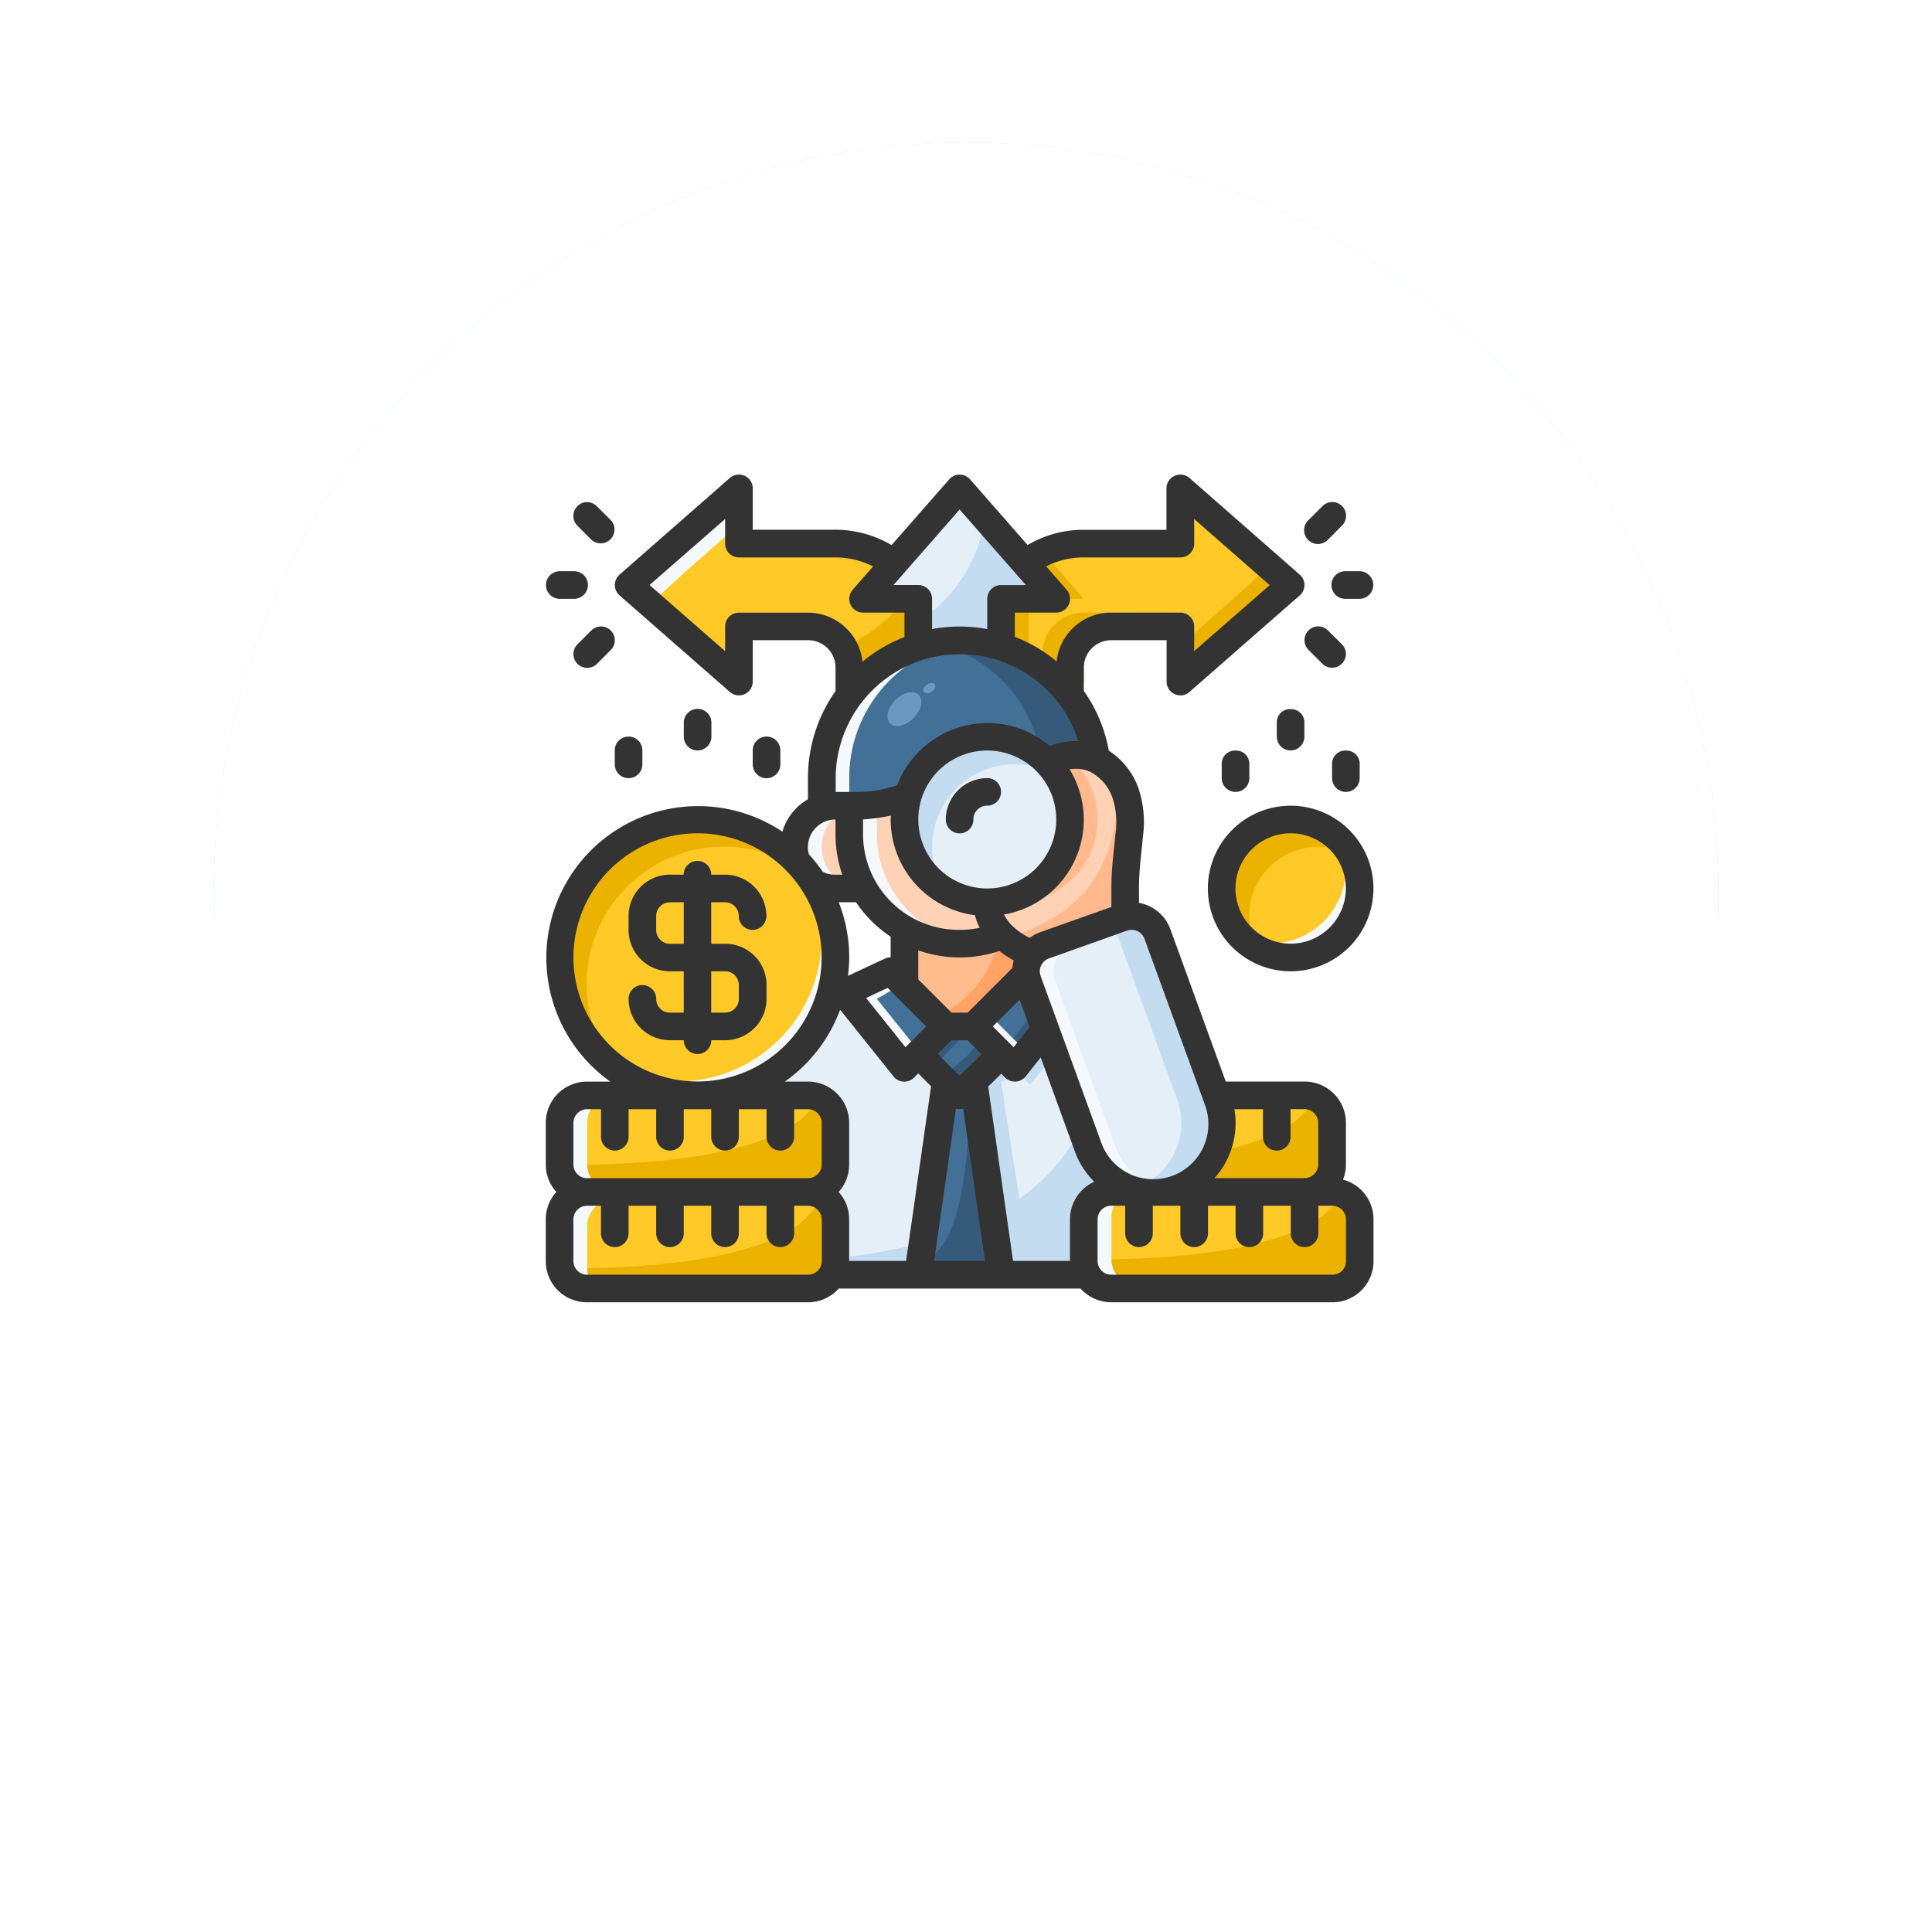 <svg xmlns="http://www.w3.org/2000/svg" xmlns:xlink="http://www.w3.org/1999/xlink" width="81.414" height="81.414" viewBox="0 0 81.414 81.414">
  <defs>
    <filter id="Trazado_873828" x="0" y="0" width="81.414" height="81.414" filterUnits="userSpaceOnUse">
      <feOffset dy="3" input="SourceAlpha"/>
      <feGaussianBlur stdDeviation="3" result="blur"/>
      <feFlood flood-opacity="0.161"/>
      <feComposite operator="in" in2="blur"/>
    </filter>
    <filter id="Trazado_873828-2" x="0" y="0" width="81.414" height="81.414" filterUnits="userSpaceOnUse">
      <feOffset dy="3" input="SourceAlpha"/>
      <feGaussianBlur stdDeviation="3" result="blur-2"/>
      <feFlood flood-opacity="0.161" result="color"/>
      <feComposite operator="out" in="SourceGraphic" in2="blur-2"/>
      <feComposite operator="in" in="color"/>
      <feComposite operator="in" in2="SourceGraphic"/>
    </filter>
  </defs>
  <g id="Grupo_1114605" data-name="Grupo 1114605" transform="translate(-187.051 -4290)">
    <g data-type="innerShadowGroup">
      <g transform="matrix(1, 0, 0, 1, 187.05, 4290)" filter="url(#Trazado_873828)">
        <g id="Trazado_873828-3" data-name="Trazado 873828" transform="translate(9 6)" fill="#bce0fc">
          <path d="M 31.707 61.414 C 27.696 61.414 23.805 60.629 20.144 59.08 C 16.607 57.584 13.43 55.442 10.701 52.713 C 7.972 49.984 5.83 46.807 4.334 43.27 C 2.785 39.609 2 35.718 2 31.707 C 2 27.696 2.785 23.805 4.334 20.144 C 5.83 16.607 7.972 13.43 10.701 10.701 C 13.43 7.972 16.607 5.83 20.144 4.334 C 23.805 2.785 27.696 2 31.707 2 C 35.718 2 39.609 2.785 43.27 4.334 C 46.807 5.83 49.984 7.972 52.713 10.701 C 55.442 13.43 57.584 16.607 59.08 20.144 C 60.629 23.805 61.414 27.696 61.414 31.707 C 61.414 35.718 60.629 39.609 59.08 43.27 C 57.584 46.807 55.442 49.984 52.713 52.713 C 49.984 55.442 46.807 57.584 43.27 59.08 C 39.609 60.629 35.718 61.414 31.707 61.414 Z" stroke="none"/>
          <path d="M 31.707 4 C 27.965 4 24.337 4.732 20.923 6.176 C 17.625 7.571 14.661 9.569 12.115 12.115 C 9.569 14.661 7.571 17.625 6.176 20.923 C 4.732 24.337 4 27.965 4 31.707 C 4 35.449 4.732 39.077 6.176 42.491 C 7.571 45.789 9.569 48.753 12.115 51.299 C 14.661 53.845 17.625 55.843 20.923 57.238 C 24.337 58.682 27.965 59.414 31.707 59.414 C 35.449 59.414 39.077 58.682 42.491 57.238 C 45.789 55.843 48.753 53.845 51.299 51.299 C 53.845 48.753 55.843 45.789 57.238 42.491 C 58.682 39.077 59.414 35.449 59.414 31.707 C 59.414 27.965 58.682 24.337 57.238 20.923 C 55.843 17.625 53.845 14.661 51.299 12.115 C 48.753 9.569 45.789 7.571 42.491 6.176 C 39.077 4.732 35.449 4 31.707 4 M 31.707 -3.814697265625e-06 C 49.218 -3.814697265625e-06 63.414 14.196 63.414 31.707 C 63.414 49.218 49.218 63.414 31.707 63.414 C 14.196 63.414 -3.814697265625e-06 49.218 -3.814697265625e-06 31.707 C -3.814697265625e-06 14.196 14.196 -3.814697265625e-06 31.707 -3.814697265625e-06 Z" stroke="none" fill="#fff"/>
        </g>
      </g>
      <g id="Trazado_873828-4" data-name="Trazado 873828" transform="translate(196.051 4296)" fill="#bce0fc">
        <path d="M 31.707 61.414 C 27.696 61.414 23.805 60.629 20.144 59.08 C 16.607 57.584 13.43 55.442 10.701 52.713 C 7.972 49.984 5.83 46.807 4.334 43.27 C 2.785 39.609 2 35.718 2 31.707 C 2 27.696 2.785 23.805 4.334 20.144 C 5.83 16.607 7.972 13.43 10.701 10.701 C 13.43 7.972 16.607 5.83 20.144 4.334 C 23.805 2.785 27.696 2 31.707 2 C 35.718 2 39.609 2.785 43.27 4.334 C 46.807 5.83 49.984 7.972 52.713 10.701 C 55.442 13.43 57.584 16.607 59.08 20.144 C 60.629 23.805 61.414 27.696 61.414 31.707 C 61.414 35.718 60.629 39.609 59.08 43.27 C 57.584 46.807 55.442 49.984 52.713 52.713 C 49.984 55.442 46.807 57.584 43.27 59.08 C 39.609 60.629 35.718 61.414 31.707 61.414 Z" stroke="none"/>
        <path d="M 31.707 4 C 27.965 4 24.337 4.732 20.923 6.176 C 17.625 7.571 14.661 9.569 12.115 12.115 C 9.569 14.661 7.571 17.625 6.176 20.923 C 4.732 24.337 4 27.965 4 31.707 C 4 35.449 4.732 39.077 6.176 42.491 C 7.571 45.789 9.569 48.753 12.115 51.299 C 14.661 53.845 17.625 55.843 20.923 57.238 C 24.337 58.682 27.965 59.414 31.707 59.414 C 35.449 59.414 39.077 58.682 42.491 57.238 C 45.789 55.843 48.753 53.845 51.299 51.299 C 53.845 48.753 55.843 45.789 57.238 42.491 C 58.682 39.077 59.414 35.449 59.414 31.707 C 59.414 27.965 58.682 24.337 57.238 20.923 C 55.843 17.625 53.845 14.661 51.299 12.115 C 48.753 9.569 45.789 7.571 42.491 6.176 C 39.077 4.732 35.449 4 31.707 4 M 31.707 -3.814697265625e-06 C 49.218 -3.814697265625e-06 63.414 14.196 63.414 31.707 C 63.414 49.218 49.218 63.414 31.707 63.414 C 14.196 63.414 -3.814697265625e-06 49.218 -3.814697265625e-06 31.707 C -3.814697265625e-06 14.196 14.196 -3.814697265625e-06 31.707 -3.814697265625e-06 Z" stroke="none"/>
      </g>
      <g transform="matrix(1, 0, 0, 1, 187.05, 4290)" filter="url(#Trazado_873828-2)">
        <g id="Trazado_873828-5" data-name="Trazado 873828" transform="translate(9 6)" fill="#fff">
          <path d="M 31.707 61.414 C 27.696 61.414 23.805 60.629 20.144 59.08 C 16.607 57.584 13.43 55.442 10.701 52.713 C 7.972 49.984 5.83 46.807 4.334 43.27 C 2.785 39.609 2 35.718 2 31.707 C 2 27.696 2.785 23.805 4.334 20.144 C 5.83 16.607 7.972 13.43 10.701 10.701 C 13.43 7.972 16.607 5.83 20.144 4.334 C 23.805 2.785 27.696 2 31.707 2 C 35.718 2 39.609 2.785 43.27 4.334 C 46.807 5.83 49.984 7.972 52.713 10.701 C 55.442 13.43 57.584 16.607 59.08 20.144 C 60.629 23.805 61.414 27.696 61.414 31.707 C 61.414 35.718 60.629 39.609 59.08 43.27 C 57.584 46.807 55.442 49.984 52.713 52.713 C 49.984 55.442 46.807 57.584 43.27 59.08 C 39.609 60.629 35.718 61.414 31.707 61.414 Z" stroke="none"/>
          <path d="M 31.707 4 C 27.965 4 24.337 4.732 20.923 6.176 C 17.625 7.571 14.661 9.569 12.115 12.115 C 9.569 14.661 7.571 17.625 6.176 20.923 C 4.732 24.337 4 27.965 4 31.707 C 4 35.449 4.732 39.077 6.176 42.491 C 7.571 45.789 9.569 48.753 12.115 51.299 C 14.661 53.845 17.625 55.843 20.923 57.238 C 24.337 58.682 27.965 59.414 31.707 59.414 C 35.449 59.414 39.077 58.682 42.491 57.238 C 45.789 55.843 48.753 53.845 51.299 51.299 C 53.845 48.753 55.843 45.789 57.238 42.491 C 58.682 39.077 59.414 35.449 59.414 31.707 C 59.414 27.965 58.682 24.337 57.238 20.923 C 55.843 17.625 53.845 14.661 51.299 12.115 C 48.753 9.569 45.789 7.571 42.491 6.176 C 39.077 4.732 35.449 4 31.707 4 M 31.707 -3.814697265625e-06 C 49.218 -3.814697265625e-06 63.414 14.196 63.414 31.707 C 63.414 49.218 49.218 63.414 31.707 63.414 C 14.196 63.414 -3.814697265625e-06 49.218 -3.814697265625e-06 31.707 C -3.814697265625e-06 14.196 14.196 -3.814697265625e-06 31.707 -3.814697265625e-06 Z" stroke="none"/>
        </g>
      </g>
      <g id="Trazado_873828-6" data-name="Trazado 873828" transform="translate(196.051 4296)" fill="none">
        <path d="M 31.707 61.414 C 27.696 61.414 23.805 60.629 20.144 59.08 C 16.607 57.584 13.43 55.442 10.701 52.713 C 7.972 49.984 5.83 46.807 4.334 43.27 C 2.785 39.609 2 35.718 2 31.707 C 2 27.696 2.785 23.805 4.334 20.144 C 5.83 16.607 7.972 13.43 10.701 10.701 C 13.43 7.972 16.607 5.83 20.144 4.334 C 23.805 2.785 27.696 2 31.707 2 C 35.718 2 39.609 2.785 43.27 4.334 C 46.807 5.83 49.984 7.972 52.713 10.701 C 55.442 13.43 57.584 16.607 59.08 20.144 C 60.629 23.805 61.414 27.696 61.414 31.707 C 61.414 35.718 60.629 39.609 59.08 43.27 C 57.584 46.807 55.442 49.984 52.713 52.713 C 49.984 55.442 46.807 57.584 43.27 59.08 C 39.609 60.629 35.718 61.414 31.707 61.414 Z" stroke="none"/>
        <path d="M 31.707 4 C 27.965 4 24.337 4.732 20.923 6.176 C 17.625 7.571 14.661 9.569 12.115 12.115 C 9.569 14.661 7.571 17.625 6.176 20.923 C 4.732 24.337 4 27.965 4 31.707 C 4 35.449 4.732 39.077 6.176 42.491 C 7.571 45.789 9.569 48.753 12.115 51.299 C 14.661 53.845 17.625 55.843 20.923 57.238 C 24.337 58.682 27.965 59.414 31.707 59.414 C 35.449 59.414 39.077 58.682 42.491 57.238 C 45.789 55.843 48.753 53.845 51.299 51.299 C 53.845 48.753 55.843 45.789 57.238 42.491 C 58.682 39.077 59.414 35.449 59.414 31.707 C 59.414 27.965 58.682 24.337 57.238 20.923 C 55.843 17.625 53.845 14.661 51.299 12.115 C 48.753 9.569 45.789 7.571 42.491 6.176 C 39.077 4.732 35.449 4 31.707 4 M 31.707 -3.814697265625e-06 C 49.218 -3.814697265625e-06 63.414 14.196 63.414 31.707 C 63.414 49.218 49.218 63.414 31.707 63.414 C 14.196 63.414 -3.814697265625e-06 49.218 -3.814697265625e-06 31.707 C -3.814697265625e-06 14.196 14.196 -3.814697265625e-06 31.707 -3.814697265625e-06 Z" stroke="none" fill="#fff"/>
      </g>
    </g>
    <g id="layer1" transform="translate(209.522 4309.471)">
      <path id="path9996" d="M11.417,9.513V8.35A1.74,1.74,0,0,0,9.673,6.607H6.767V8.932L2.117,4.863,6.767.794V3.119h4.069a4.056,4.056,0,0,1,2.5.855h.987v5.54Z" transform="translate(1.9 0.317)" fill="#ffca28"/>
      <path id="path10002" d="M9.385,2.566a7.021,7.021,0,0,1-3.143,2.8,1.731,1.731,0,0,1,.236.864V7.392H9.385Z" transform="translate(6.839 2.438)" fill="#ecb200"/>
      <path id="path9978" d="M12.167,9.513V8.35a1.74,1.74,0,0,1,1.744-1.744h2.906V8.932l4.65-4.069L16.817.794V3.119H12.748a4.056,4.056,0,0,0-2.5.855H9.26v5.54Z" transform="translate(10.451 0.317)" fill="#ffca28"/>
      <path id="path9991" d="M11.049,2.026a4.054,4.054,0,0,0-.8.472H9.26V5.985h1.163V3.969h2.325Z" transform="translate(10.451 1.792)" fill="#ecb200"/>
      <path id="path9971" d="M12.427,7.461V5.444h2.325L10.684.794,6.615,5.444H8.94V7.461Z" transform="translate(7.284 0.317)" fill="#e4eff8"/>
      <path id="path9973" d="M10.479,1.346A6.11,6.11,0,0,1,7.673,5.725V6.8h3.488V4.783h2.325Z" transform="translate(8.551 0.978)" fill="#c4dcf0"/>
      <path id="ellipse9959" d="M19.307,10.05A2.906,2.906,0,1,1,16.4,7.144,2.906,2.906,0,0,1,19.307,10.05Z" transform="translate(15.519 7.918)" fill="#ffca28"/>
      <path id="ellipse9963" d="M16.4,7.144a2.906,2.906,0,0,0-1.384,5.462,2.9,2.9,0,0,1,3.931-3.949A2.906,2.906,0,0,0,16.4,7.144Z" transform="translate(15.519 7.918)" fill="#ecb200"/>
      <path id="path9823" d="M12.906,10.455a.874.874,0,0,0-.378.162,2.692,2.692,0,0,0,.378-.109Z" transform="translate(14.363 11.881)" fill="#c4dcf0"/>
      <path id="path9825" d="M20.006,11.573l-3.248-1.519-2.326,2.325H13.269l-2.324-2.325L7.7,11.573c-1.342.647-2.5,1.152-2.725,2.548l-.981,6.727c-.222,1.4,1.216,2.576,2.726,2.576H22.571l-.132-1.905c-.063-.057-.12-.107-.193-.181-1.3-1.318.171-.954-.522-2.668s-1.494-.433-1.478-2.282.795-.554,1.517-2.256a3.023,3.023,0,0,0,.14-.41l-.086-1.1a8.135,8.135,0,0,0-1.81-1.051Z" transform="translate(4.117 11.402)" fill="#e4eff8"/>
      <path id="path9829" d="M13.273,10.054l-2.326,2.325H9.784l-1.8-1.8-1.106.638L9.2,14.123l.581-.581L10.948,14.7l-.592,7.276h2.616l.047-1.463-.907-5.8.661-.434.565.565,2.729-3.484Z" transform="translate(7.601 11.402)" fill="#c4dcf0"/>
      <path id="path9831" d="M4.165,21.445a2.982,2.982,0,0,0,2.317,1.1H22.336L22.2,20.642c-.063-.057-.12-.107-.193-.181-1.3-1.318.171-.954-.522-2.668s-1.494-.433-1.478-2.282.795-.554,1.517-2.256a3.023,3.023,0,0,0,.14-.41L21.6,11.793c-.012-.03-.018-.061-.028-.091a8.656,8.656,0,0,0-1.613-.915C19.63,20.286,11.291,21.445,4.165,21.445Z" transform="translate(4.352 12.279)" fill="#c4dcf0"/>
      <path id="path9833" d="M6.35,11.217l2.325,2.906,1.744-1.744h1.163l1.744,1.744,2.325-2.906-1.744-1.162H8.363Z" transform="translate(6.968 11.402)" fill="#427096"/>
      <path id="path9835" d="M8.364,10.054,6.35,11.217l2.325,2.906.646-.646-1.809-2.26,2.014-1.163Z" transform="translate(6.968 11.402)" fill="#f5f9fb"/>
      <path id="path9837" d="M7.408,9.26h4.65v2.325L10.3,13.329H9.144L7.408,11.586Z" transform="translate(8.234 10.451)" fill="#ffbd8d"/>
      <path id="path9847" d="M10.718,9.26A4.6,4.6,0,0,1,8.013,12.92l.406.409h.009a4.714,4.714,0,0,0,1.345-.2l1.561-1.547V9.26Z" transform="translate(8.958 10.451)" fill="#ffa465"/>
      <path id="path9851" d="M11.184,12.275,9.417,14.01,7.673,12.266l1.163-1.154H10Z" transform="translate(8.551 12.668)" fill="#427096"/>
      <path id="path9853" d="M11.035,10.228a5.442,5.442,0,0,1-1.807,3.034l.653.653,1.979-2.474v-.663Z" transform="translate(10.412 11.61)" fill="#365b7a"/>
      <path id="path9855" d="M8.731,11.429l1.744,1.744.517-.646L9.313,10.848Z" transform="translate(9.818 12.352)" fill="#f5f9fb"/>
      <path id="path9857" d="M9.9,11.29a4.614,4.614,0,0,1-1.805,1.681l.518.518a4.7,4.7,0,0,0,.738-.115l1.337-1.312Z" transform="translate(9.052 12.881)" fill="#365b7a"/>
      <path id="path9859" d="M8.8,11.113,7.7,12.206l.484.605.041.041,1.739-1.739Z" transform="translate(8.585 12.668)" fill="#365b7a"/>
      <path id="path9865" d="M10,12.171H8.836L7.673,20.309h3.488A76.25,76.25,0,0,1,10,12.171Z" transform="translate(8.551 13.935)" fill="#427096"/>
      <path id="path9867" d="M9.631,12.171c.1,3.263-.35,6.873-1.705,7.419l-.12.719h2.943l.047-1.463L9.84,12.171Z" transform="translate(8.71 13.935)" fill="#365b7a"/>
      <path id="path9807" d="M13.9,12.435l.068.188a2.893,2.893,0,0,1,.15,1.243A2.886,2.886,0,0,1,12.956,16.5h4.669a1.16,1.16,0,0,0,1.163-1.163V13.6a1.16,1.16,0,0,0-1.163-1.163Z" transform="translate(14.875 14.252)" fill="#ffca28"/>
      <path id="path9809" d="M18.064,12.475c-.523,1.16-2.126,1.852-4,2.263a2.885,2.885,0,0,1-1.115,1.72h4.673a1.16,1.16,0,0,0,1.163-1.163V13.551a1.159,1.159,0,0,0-.725-1.076Z" transform="translate(14.873 14.299)" fill="#ecb200"/>
      <path id="path9801" d="M21.311,18.317a1.16,1.16,0,0,0,1.163-1.163V15.411a1.16,1.16,0,0,0-1.163-1.163h-9.3a1.16,1.16,0,0,0-1.163,1.163v1.744a1.16,1.16,0,0,0,1.163,1.163h9.3Z" transform="translate(12.352 16.422)" fill="#ffca28"/>
      <path id="path9803" d="M21.747,14.288c-1.208,2.68-8.173,2.869-10.9,2.842a1.159,1.159,0,0,0,1.16,1.141h9.3a1.16,1.16,0,0,0,1.163-1.163V15.364a1.159,1.159,0,0,0-.725-1.076Z" transform="translate(12.353 16.469)" fill="#ecb200"/>
      <path id="path9805" d="M12.011,14.248a1.16,1.16,0,0,0-1.163,1.163v1.744a1.16,1.16,0,0,0,1.163,1.163h1.163a1.16,1.16,0,0,1-1.163-1.163V15.411a1.16,1.16,0,0,1,1.163-1.163Z" transform="translate(12.352 16.422)" fill="#f5f9fb"/>
      <path id="path9795" d="M11.257,18.489a1.16,1.16,0,0,0,1.163-1.163V15.582a1.16,1.16,0,0,0-1.163-1.163h-9.3A1.16,1.16,0,0,0,.794,15.582v1.744a1.16,1.16,0,0,0,1.163,1.163Z" transform="translate(0.317 16.627)" fill="#ffca28"/>
      <path id="path9797" d="M11.693,14.459C10.485,17.139,3.52,17.328.795,17.3a1.159,1.159,0,0,0,1.16,1.141h9.3a1.16,1.16,0,0,0,1.163-1.163V15.535a1.159,1.159,0,0,0-.725-1.076Z" transform="translate(0.318 16.674)" fill="#ecb200"/>
      <path id="path9799" d="M1.956,14.42A1.16,1.16,0,0,0,.794,15.582v1.744a1.16,1.16,0,0,0,1.163,1.163H3.119a1.16,1.16,0,0,1-1.163-1.163V15.582A1.16,1.16,0,0,1,3.119,14.42Z" transform="translate(0.317 16.627)" fill="#f5f9fb"/>
      <path id="path9783" d="M11.257,16.5a1.16,1.16,0,0,0,1.163-1.163V13.6a1.16,1.16,0,0,0-1.163-1.163h-9.3A1.16,1.16,0,0,0,.794,13.6v1.744A1.16,1.16,0,0,0,1.956,16.5Z" transform="translate(0.317 14.252)" fill="#ffca28"/>
      <path id="path9785" d="M11.693,12.475c-1.208,2.68-8.173,2.869-10.9,2.842a1.159,1.159,0,0,0,1.16,1.141h9.3a1.16,1.16,0,0,0,1.163-1.163V13.551a1.159,1.159,0,0,0-.725-1.076Z" transform="translate(0.318 14.299)" fill="#ecb200"/>
      <path id="ellipse9771" d="M12.42,12.957A5.813,5.813,0,1,1,6.607,7.144,5.813,5.813,0,0,1,12.42,12.957Z" transform="translate(0.317 7.918)" fill="#ffca28"/>
      <path id="ellipse9780" d="M9.976,8.189a6.091,6.091,0,0,1-8.135,8.139A5.806,5.806,0,0,0,9.976,8.189Z" transform="translate(1.571 9.169)" fill="#f5f9fb"/>
      <path id="ellipse9775" d="M6.607,7.144A5.807,5.807,0,0,0,3.12,17.6a5.8,5.8,0,0,1,8.136-8.122A5.813,5.813,0,0,0,6.607,7.144Z" transform="translate(0.317 7.918)" fill="#ecb200"/>
      <path id="path9764" d="M7.617,10.367H7.036a1.744,1.744,0,1,1,0-3.488h.583Z" transform="translate(5.701 7.601)" fill="#ffd1b5"/>
      <path id="path9768" d="M7.036,6.879a1.744,1.744,0,1,0,0,3.488h.581V10.26a1.734,1.734,0,0,1,0-3.274V6.879Z" transform="translate(5.701 7.601)" fill="#f5f9fb"/>
      <path id="path9734" d="M8.83,6.676a5.569,5.569,0,0,1-2.48.455V8.322A4.622,4.622,0,0,0,11,12.935a4.689,4.689,0,0,0,1.821-.364l-.916-1.392a3.486,3.486,0,0,1-3.076-4.5Z" transform="translate(6.968 7.358)" fill="#ffd1b5"/>
      <path id="path9982" d="M11.8,3.175a1.74,1.74,0,0,0-1.744,1.744V6.081H11.8V4.919a1.74,1.74,0,0,1,1.744-1.744Z" transform="translate(11.402 3.167)" fill="#ecb200"/>
      <path id="path9633" d="M11.634,3.7A5.8,5.8,0,0,0,5.821,9.517V10.68H17.447V9.517A5.8,5.8,0,0,0,11.634,3.7Z" transform="translate(6.334 3.801)" fill="#427096"/>
      <path id="path9645" d="M11.634,3.7A5.8,5.8,0,0,0,5.821,9.517V10.68H6.983V9.517a5.8,5.8,0,0,1,5.232-5.785Q11.928,3.7,11.634,3.7Z" transform="translate(6.334 3.801)" fill="#f5f9fb"/>
      <path id="path9640" d="M9.1,3.7a5.877,5.877,0,0,0-1.163.116,5.8,5.8,0,0,1,4.65,5.7V10.68h2.325V9.517A5.8,5.8,0,0,0,9.1,3.7Z" transform="translate(8.868 3.801)" fill="#365b7a"/>
      <path id="path9741" d="M11.515,6.213A3.492,3.492,0,0,1,9,12.119a2.53,2.53,0,0,0,1.769,2.128,1.183,1.183,0,0,1,.56-.417l3.363-1.2a1.179,1.179,0,0,1,.121-.03V11.547c0-1.742.451-2.906,0-4.069A2.308,2.308,0,0,0,12.664,5.9,2.634,2.634,0,0,0,11.515,6.213Z" transform="translate(10.135 6.43)" fill="#ffd1b5"/>
      <path id="circle9727" d="M14.384,9.044A3.488,3.488,0,1,1,10.9,5.556a3.488,3.488,0,0,1,3.488,3.488Z" transform="translate(8.234 6.017)" fill="#e4eff8"/>
      <path id="path9751" d="M7.513,6.845a7.935,7.935,0,0,1-1.163.084V8.12A4.622,4.622,0,0,0,11,12.733a4.752,4.752,0,0,0,.581-.04A4.612,4.612,0,0,1,7.513,8.12Z" transform="translate(6.968 7.56)" fill="#f5f9fb"/>
      <path id="path9759" d="M9.377,13.112a3.8,3.8,0,0,0,.931.559,1.183,1.183,0,0,1,.56-.417l3.363-1.2a1.179,1.179,0,0,1,.121-.03V10.971c0-1.742.451-2.906,0-4.069a2.8,2.8,0,0,0-.272-.52c0,5.311-3.219,6.025-4.7,6.73Z" transform="translate(10.591 7.006)" fill="#ffb98d"/>
      <path id="circle9731" d="M10.9,5.556a3.484,3.484,0,0,0-1.814,6.461,3.482,3.482,0,0,1,4.791-4.784A3.488,3.488,0,0,0,10.9,5.556Z" transform="translate(8.234 6.017)" fill="#c4dcf0"/>
      <path id="circle9754" d="M12.161,8.615a3.488,3.488,0,0,1-2.9,3.437,3.483,3.483,0,0,0,2.773-6.138,2.769,2.769,0,0,0-.846.283,3.517,3.517,0,0,1,.968,2.418Z" transform="translate(10.458 6.446)" fill="#ffb98d"/>
      <path id="path9987" d="M12.7,5.632V7.158l4.65-4.069-.93-.814c-.941.941-2.463,2.257-3.72,3.357Z" transform="translate(14.569 2.09)" fill="#ecb200"/>
      <g id="Grupo_1114604" data-name="Grupo 1114604" transform="translate(1.11 1.11)">
        <path id="path10000" d="M6.767,2.32V.794L2.117,4.863l.93.814c.941-.941,2.463-2.257,3.72-3.357Z" transform="translate(0.79 -0.794)" fill="#f5f9fb"/>
        <path id="ellipse9968" d="M18.021,7.566a3.189,3.189,0,0,1-4.105,4.1,2.9,2.9,0,0,0,4.105-4.1Z" transform="translate(14.913 7.313)" fill="#f5f9fb"/>
        <path id="path9792" d="M1.956,12.435A1.16,1.16,0,0,0,.794,13.6v1.744A1.16,1.16,0,0,0,1.956,16.5H3.119a1.16,1.16,0,0,1-1.163-1.163V13.6a1.16,1.16,0,0,1,1.163-1.163Z" transform="translate(-0.794 13.141)" fill="#f5f9fb"/>
      </g>
      <path id="path9811" d="M17.819,16.742a2.906,2.906,0,0,1-5.476,1.95L9.808,11.719a1.16,1.16,0,0,1,.705-1.485L13.8,9.063a1.16,1.16,0,0,1,1.485.705Z" transform="translate(11.025 10.134)" fill="#e4eff8"/>
      <path id="path9820" d="M12.357,9a1.164,1.164,0,0,0-.458.067l-.572.2a1.154,1.154,0,0,1,.354.5l2.535,6.973a2.9,2.9,0,0,1-1.763,3.714c-.039.014-.079.023-.118.035a2.9,2.9,0,0,0,3.584-3.749L13.384,9.769A1.16,1.16,0,0,0,12.357,9Z" transform="translate(12.925 10.134)" fill="#c4dcf0"/>
      <path id="path9815" d="M14.257,9a1.164,1.164,0,0,0-.458.067l-3.286,1.169a1.162,1.162,0,0,0-.706,1.486l2.535,6.973a2.9,2.9,0,0,0,3.332,1.866,2.889,2.889,0,0,1-2.17-1.866L10.97,11.719a1.162,1.162,0,0,1,.706-1.486l3.068-1.092A1.156,1.156,0,0,0,14.257,9Z" transform="translate(11.025 10.134)" fill="#f5f9fb"/>
      <path id="ellipse9716" d="M1.081.85c0,.469-.242.85-.541.85S0,1.319,0,.85.242,0,.541,0s.541.38.541.85Z" transform="translate(15.859 9.427) rotate(45)" fill="#6a98be"/>
      <path id="ellipse9718" d="M.36.283C.36.44.28.566.18.566S0,.44,0,.283.081,0,.18,0,.36.127.36.283Z" transform="matrix(0.545, 0.838, -0.838, 0.545, 16.831, 9.222)" fill="#6a98be"/>
      <path id="path6688" d="M8.284.671,3.637,4.744a.581.581,0,0,0,0,.875L8.284,9.687a.581.581,0,0,0,.965-.438V7.507h2.326a1.153,1.153,0,0,1,1.163,1.158v.984a6.369,6.369,0,0,0-1.163,3.676v.886A2.314,2.314,0,0,0,10.5,15.577a6.394,6.394,0,0,0-7.254,10.53H2.271A1.735,1.735,0,0,0,.529,27.832v1.782a1.7,1.7,0,0,0,.445,1.143A1.7,1.7,0,0,0,.529,31.9v1.782a1.73,1.73,0,0,0,1.742,1.725h9.305a1.735,1.735,0,0,0,1.3-.581H23.061a1.74,1.74,0,0,0,1.3.581h9.305a1.73,1.73,0,0,0,1.742-1.725V31.9a1.728,1.728,0,0,0-1.286-1.662,1.685,1.685,0,0,0,.124-.624V27.831A1.74,1.74,0,0,0,32.5,26.106H29.182l-2.326-6.4a1.732,1.732,0,0,0-1.331-1.13v-.6c0-.821.108-1.518.167-2.2a4.482,4.482,0,0,0-.205-2.077,3.153,3.153,0,0,0-1.233-1.538A6.29,6.29,0,0,0,23.2,9.643V8.665a1.157,1.157,0,0,1,1.164-1.158h2.325V9.249a.582.582,0,0,0,.966.438L32.3,5.619a.581.581,0,0,0,0-.875L27.654.671a.591.591,0,0,0-.4-.142.582.582,0,0,0-.571.579V2.855H23.2a4.6,4.6,0,0,0-2.367.641L18.406.727a.584.584,0,0,0-.875,0L15.1,3.5a4.64,4.64,0,0,0-2.365-.648H9.249V1.108A.578.578,0,0,0,8.659.529a.591.591,0,0,0-.376.142ZM1.864,2.685l.579.584a.583.583,0,0,0,.824-.824l-.584-.579a.593.593,0,0,0-.447-.178A.583.583,0,0,0,1.864,2.685Zm31.389-.82-.584.579a.583.583,0,1,0,.824.824l.579-.584a.58.58,0,1,0-.82-.82ZM17.968,2l2.79,3.183H19.711a.581.581,0,0,0-.579.579V7.039a6.293,6.293,0,0,0-2.326,0V5.761a.581.581,0,0,0-.579-.579H15.18Zm-9.882.4V3.435a.581.581,0,0,0,.579.584h4.072a3.468,3.468,0,0,1,1.582.381l-.856.979a.581.581,0,0,0,.437.966h1.743V7.373a6.366,6.366,0,0,0-1.768,1.039,2.313,2.313,0,0,0-2.3-2.066H8.665a.581.581,0,0,0-.579.579V7.967L4.9,5.182Zm19.765,0,3.183,2.788L27.851,7.967V6.924a.582.582,0,0,0-.585-.579h-2.9A2.307,2.307,0,0,0,22.054,8.4a6.3,6.3,0,0,0-1.76-1.034V6.345h1.742a.581.581,0,0,0,.438-.966l-.859-.984A3.485,3.485,0,0,1,23.2,4.019h4.068a.582.582,0,0,0,.585-.584ZM1.117,4.6a.581.581,0,1,0,0,1.163h.605a.581.581,0,1,0,0-1.163Zm33.1,0a.581.581,0,1,0,0,1.163h.6a.581.581,0,1,0,0-1.163ZM32.669,7.915l.584.584a.581.581,0,1,0,.82-.824L33.494,7.1a.6.6,0,0,0-.447-.177A.583.583,0,0,0,32.669,7.915ZM2.443,7.1l-.579.579a.581.581,0,1,0,.82.824l.584-.584a.581.581,0,1,0-.824-.82Zm20.518,4.658a3,3,0,0,0-1.2.205,4.042,4.042,0,0,0-2.627-.966,4.091,4.091,0,0,0-3.8,2.62,5.186,5.186,0,0,1-1.781.286h-.808v-.573a5.233,5.233,0,0,1,10.224-1.572ZM6.914,10.4a.582.582,0,0,0-.57.588v.584a.581.581,0,0,0,1.163,0v-.584a.581.581,0,0,0-.593-.588Zm25,.009a.558.558,0,0,0-.581.581v.581a.581.581,0,1,0,1.163,0v-.581A.558.558,0,0,0,31.918,10.413ZM4.009,11.568a.582.582,0,0,0-.574.588v.584a.581.581,0,1,0,1.163,0v-.584A.581.581,0,0,0,4.009,11.568Zm5.811,0a.582.582,0,0,0-.571.588v.584a.582.582,0,0,0,1.164,0v-.584A.581.581,0,0,0,9.82,11.568Zm9.312.589a2.906,2.906,0,1,1-2.905,2.909A2.9,2.9,0,0,1,19.132,12.157Zm10.461,0a.558.558,0,0,0-.581.581v.581a.581.581,0,1,0,1.163,0v-.581A.558.558,0,0,0,29.593,12.157Zm4.65,0a.558.558,0,0,0-.581.581v.581a.581.581,0,1,0,1.163,0v-.581A.558.558,0,0,0,34.243,12.157Zm-10.752.908a1.963,1.963,0,0,1,.909,1.056,3.352,3.352,0,0,1,.133,1.558c-.054.625-.171,1.379-.171,2.3v.768l-3.021,1.073a1.72,1.72,0,0,0-.423.23,2.95,2.95,0,0,1-.664-.443,1.8,1.8,0,0,1-.417-.539A4.059,4.059,0,0,0,22.6,12.946a1.915,1.915,0,0,1,.247-.02,1.407,1.407,0,0,1,.645.139Zm-4.36.253a1.759,1.759,0,0,0-1.747,1.747.581.581,0,1,0,1.163,0,.578.578,0,0,1,.585-.585.581.581,0,1,0,0-1.163Zm12.786,1.163a3.489,3.489,0,1,0,3.489,3.489A3.488,3.488,0,0,0,31.918,14.481Zm-16.855.585a4.069,4.069,0,0,0,3.551,4.03,2.439,2.439,0,0,0,.2.53,4.166,4.166,0,0,1-.848.087,4.037,4.037,0,0,1-4.068-4.03v-.622a8.762,8.762,0,0,0,1.172-.162c0,.056-.008.111-.008.167Zm-2.325.617a5.165,5.165,0,0,0,.286,1.706h-.286a1.106,1.106,0,0,1-.536-.123,7,7,0,0,0-.585-.735,1,1,0,0,1-.042-.305,1.161,1.161,0,0,1,1.163-1.163Zm19.18-.04a2.326,2.326,0,1,1-2.326,2.326A2.329,2.329,0,0,1,31.918,15.643Zm-24.994,0a5.23,5.23,0,1,1-5.23,5.23,5.235,5.235,0,0,1,5.23-5.23Zm-.581,1.743H5.759a1.744,1.744,0,0,0-1.742,1.747v.579A1.742,1.742,0,0,0,5.76,21.459h.582V23.2H5.76a.573.573,0,0,1-.579-.579.581.581,0,1,0-1.163,0A1.74,1.74,0,0,0,5.76,24.364h.582a.581.581,0,1,0,1.163,0h.581A1.743,1.743,0,0,0,9.83,22.621v-.584A1.733,1.733,0,0,0,8.086,20.3H7.5V18.551h.581a.576.576,0,0,1,.579.582.581.581,0,1,0,1.163,0,1.74,1.74,0,0,0-1.742-1.745H7.5a.581.581,0,1,0-1.163,0Zm-.584,1.164h.584V20.3H5.76a.584.584,0,0,1-.58-.584v-.579a.575.575,0,0,1,.579-.582Zm7.115,0h.73A5.21,5.21,0,0,0,15.061,20v.871h-.007a.578.578,0,0,0-.241.056l-1.55.724a6.435,6.435,0,0,0,.052-.78,6.359,6.359,0,0,0-.443-2.324ZM25.761,20.1,28.3,27.075a2.325,2.325,0,1,1-4.381,1.556L21.38,21.656a.576.576,0,0,1,.352-.738l3.287-1.172a.586.586,0,0,1,.233-.034.579.579,0,0,1,.51.388Zm-9.537.477a5.248,5.248,0,0,0,3.417.025,4.249,4.249,0,0,0,.606.4,1.748,1.748,0,0,0-.054.312L18.307,23.2h-.682l-1.4-1.4ZM7.5,21.459h.581a.574.574,0,0,1,.581.579v.584a.577.577,0,0,1-.581.579H7.5Zm7.434.7,1.627,1.625-.876.873-1.658-2.074Zm5.564.494.421,1.156-.678.848-.876-.873Zm-7.556.437,2.24,2.8a.581.581,0,0,0,.867.048l.175-.175.54.542-1.052,7.359h-2.4V31.9a1.7,1.7,0,0,0-.445-1.142,1.7,1.7,0,0,0,.445-1.143V27.833a1.733,1.733,0,0,0-1.742-1.725H10.6a6.425,6.425,0,0,0,2.319-3Zm4.682,1.275h.678l.59.59-.925.907-.922-.918Zm3.76.724,1.432,3.94a3.453,3.453,0,0,0,.825,1.3A1.734,1.734,0,0,0,22.618,31.9v1.763h-2.4l-1.046-7.347.551-.542.162.162a.581.581,0,0,0,.866-.048Zm-3.268,2.154.92,6.423H16.894l.918-6.421a.581.581,0,0,0,.31,0Zm11.424.028h1.21v1.163a.581.581,0,1,0,1.163,0V27.269H32.5a.579.579,0,0,1,.579.562v1.782a.581.581,0,0,1-.579.562H28.709a3.476,3.476,0,0,0,.837-2.906ZM2.269,30.177a.575.575,0,0,1-.577-.561V27.833a.581.581,0,0,1,.579-.562h.584v1.161a.581.581,0,1,0,1.163,0V27.271H5.18v1.161a.581.581,0,1,0,1.163,0V27.271H7.5v1.161a.581.581,0,1,0,1.163,0V27.271H9.83v1.161a.581.581,0,1,0,1.163,0V27.271h.584a.579.579,0,0,1,.579.562v1.782a.576.576,0,0,1-.577.561ZM24.36,31.339h.584V32.5a.581.581,0,1,0,1.163,0V31.339h1.163V32.5a.581.581,0,1,0,1.163,0V31.339h1.163V32.5a.581.581,0,1,0,1.163,0V31.339h1.163V32.5a.581.581,0,1,0,1.163,0V31.339h.584a.578.578,0,0,1,.579.562v1.782a.566.566,0,0,1-.579.562H24.36a.578.578,0,0,1-.579-.562V31.9a.576.576,0,0,1,.579-.562Zm-12.2.562v1.782a.581.581,0,0,1-.579.562H2.271a.578.578,0,0,1-.579-.562V31.9a.573.573,0,0,1,.577-.561h.585V32.5a.581.581,0,1,0,1.163,0V31.34H5.18V32.5a.581.581,0,1,0,1.163,0V31.34H7.5V32.5a.581.581,0,1,0,1.163,0V31.34H9.83V32.5a.581.581,0,1,0,1.163,0V31.34h.585a.581.581,0,0,1,.577.561Z" transform="translate(0 0)" fill="#333"/>
    </g>
  </g>
</svg>
